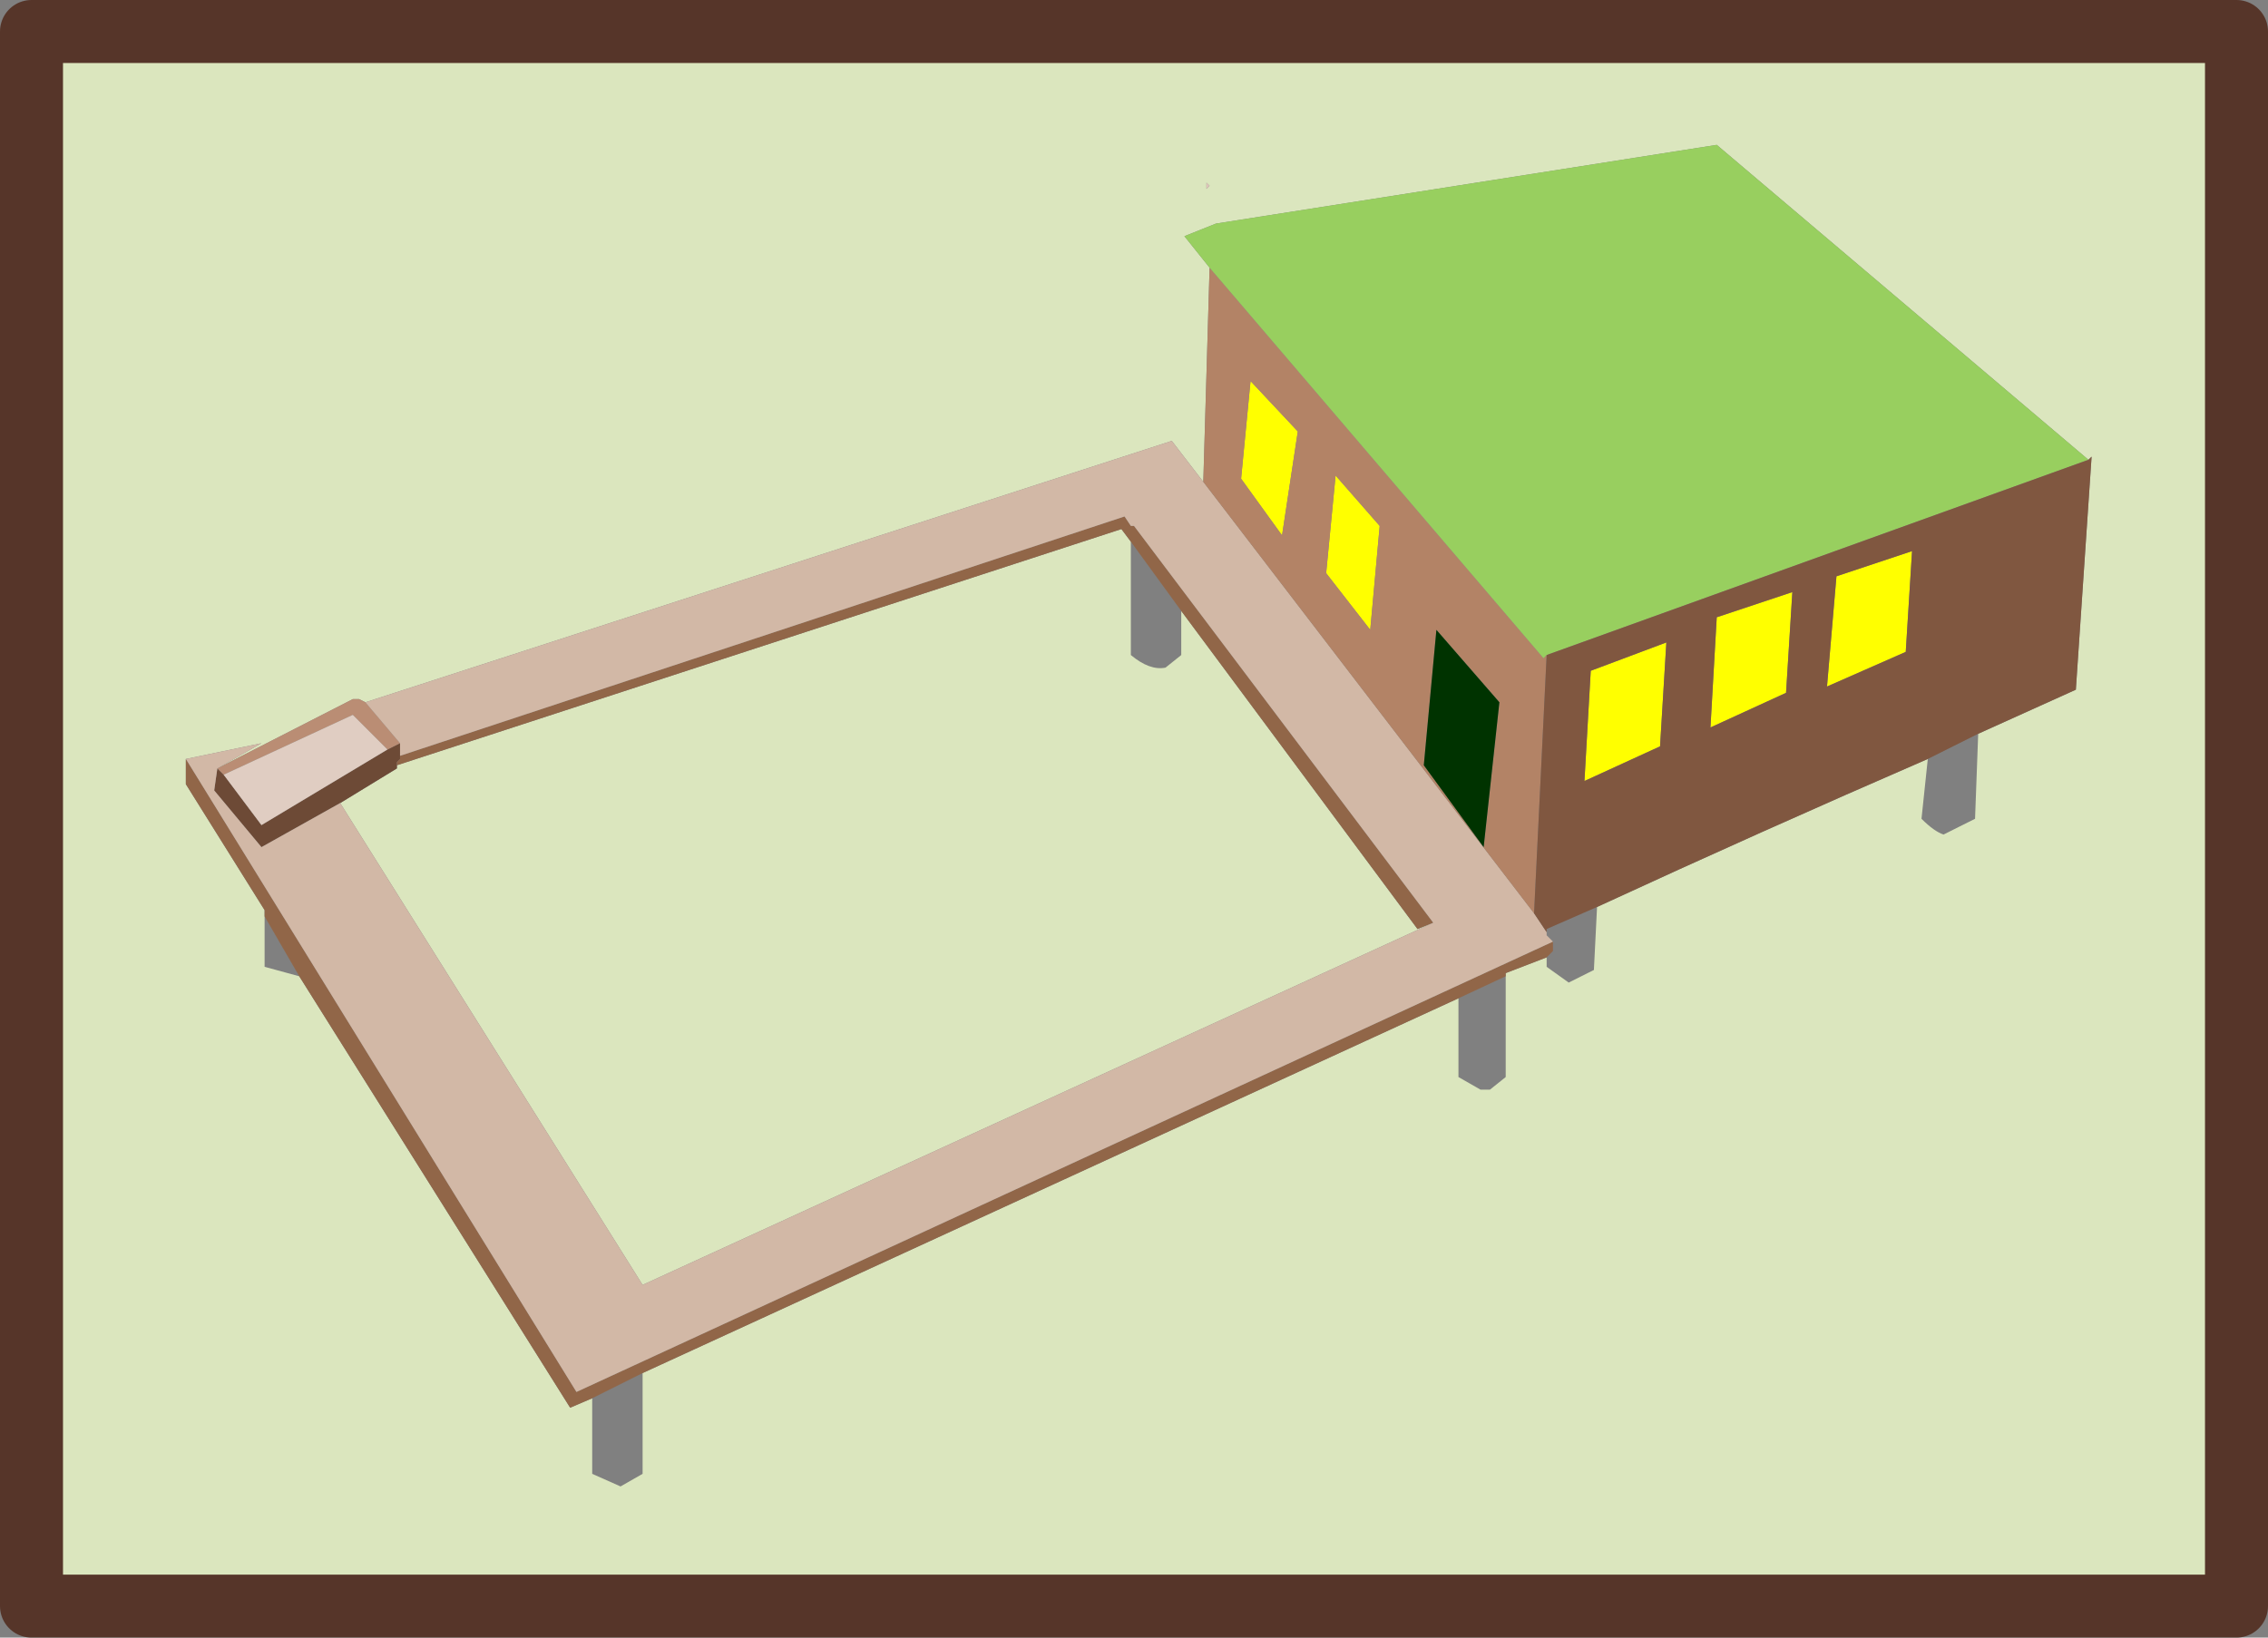 <?xml version="1.0" encoding="utf-8"?>
<svg version="1.1" id="Layer_1"
xmlns="http://www.w3.org/2000/svg"
xmlns:xlink="http://www.w3.org/1999/xlink"
xmlns:author="http://www.sothink.com"
width="36px" height="26px"
xml:space="preserve">
<rect width="100%" height="100%" fill="#808080" stroke="none"/>
<g id="236" transform="matrix(1, 0, 0, 1, 18, 13)">
<path style="fill:#DBE6BE;fill-opacity:1" d="M-7.8,7.4L-12.6 -0.25L-11.7 -0.8L-11.7 -0.85L-0.2 -4.6L-0.05 -4.4L-0.05 -2.6Q0.25 -2.35 0.5 -2.4L0.75 -2.6L0.75 -3.3L4.5 1.75L4.75 1.65L-7.8 7.4M1.1,-5.35L0.6 -6L-12.2 -1.85L-12.3 -1.9L-12.4 -1.9L-14.55 -0.8L-13.85 -1.2L-15.05 -0.95L-15.05 -0.55L-13.8 1.45L-13.8 1.55L-13.8 2.35L-13.25 2.5L-8.95 9.35L-8.6 9.2L-8.6 10.4L-8.15 10.6L-7.8 10.4L-7.8 8.8L5.15 2.85L5.15 4.1L5.5 4.3L5.65 4.3L5.9 4.1L5.9 2.5L5.9 2.45L6.55 2.2L6.55 2.35L6.9 2.6L7.3 2.4L7.35 1.4Q9.95 0.2 12.6 -0.95L12.5 0Q12.7 0.2 12.85 0.25L13.35 0L13.4 -1.35L14.95 -2.05L15.2 -5.75L15.15 -5.7L9.25 -10.7L1.3 -9.45L0.8 -9.25L1.2 -8.75L1.1 -5.35M6.55,1.75L6.55 1.85L6.55 1.8L6.55 1.75M1.2,-10.05L1.15 -10.1L1.15 -10L1.2 -10.05M0,-4.65L-0.05 -4.65L0 -4.65M17.5,-12.5L17.5 12.5L-17.5 12.5L-17.5 -12.5L17.5 -12.5" />
<path style="fill:#6D4A36;fill-opacity:1" d="M-14.45,-0.7L-13.85 0.1L-11.85 -1.1L-11.65 -1.2L-11.65 -1L-11.65 -0.95L-11.7 -0.9L-11.7 -0.85L-11.7 -0.8L-12.6 -0.25L-13.85 0.45L-14.6 -0.45L-14.55 -0.8L-14.45 -0.7" />
<path style="fill:#BA8D74;fill-opacity:1" d="M-12.4,-1.65L-14.45 -0.7L-14.55 -0.8L-12.4 -1.9L-12.3 -1.9L-12.2 -1.85L-11.65 -1.2L-11.85 -1.1L-12.4 -1.65" />
<path style="fill:#916648;fill-opacity:1" d="M-0.15,-4.8L-0.05 -4.65L0 -4.65L4.75 1.65L4.5 1.75L0.75 -3.3L-0.05 -4.4L-0.2 -4.6L-11.7 -0.85L-11.7 -0.9L-11.65 -0.95L-11.65 -1L-0.15 -4.8M5.15,2.85L-7.8 8.8L-8.6 9.2L-8.95 9.35L-13.25 2.5L-13.8 1.55L-13.8 1.45L-15.05 -0.55L-15.05 -0.95L-8.85 9.1L6.65 1.95L6.65 2.1L6.55 2.2L5.9 2.45L5.9 2.5L5.15 2.85" />
<path style="fill:#D2B8A6;fill-opacity:1" d="M4.75,1.65L0 -4.65L-0.05 -4.65L-0.15 -4.8L-11.65 -1L-11.65 -1.2L-12.2 -1.85L0.6 -6L1.1 -5.35L6.35 1.5L6.55 1.8L6.55 1.85L6.65 1.95L-8.85 9.1L-15.05 -0.95L-13.85 -1.2L-14.55 -0.8L-14.6 -0.45L-13.85 0.45L-12.6 -0.25L-7.8 7.4L4.75 1.65" />
<path style="fill:#E0CDC2;fill-opacity:1" d="M-11.85,-1.1L-13.85 0.1L-14.45 -0.7L-12.4 -1.65L-11.85 -1.1" />
<path style="fill:#DCC5B8;fill-opacity:1" d="M1.15,-10L1.15 -10.1L1.2 -10.05L1.15 -10" />
<path style="fill:#FFFF00;fill-opacity:1" d="M1.85,-6.95L2.6 -6.15L2.35 -4.5L1.7 -5.4L1.85 -6.95M3.05,-3.9L3.2 -5.45L3.9 -4.65L3.75 -3L3.05 -3.9M10.45,-3.6L10.35 -2L9.15 -1.45L9.25 -3.2L10.45 -3.6M7.15,-0.6L7.25 -2.35L8.45 -2.8L8.35 -1.15L7.15 -0.6M11,-2.1L11.15 -3.85L12.35 -4.25L12.25 -2.65L11 -2.1" />
<path style="fill:#B38366;fill-opacity:1" d="M6.35,1.5L1.1 -5.35L1.2 -8.75L6.5 -2.55L6.55 -2.6L6.35 1.5M1.7,-5.4L2.35 -4.5L2.6 -6.15L1.85 -6.95L1.7 -5.4M3.75,-3L3.9 -4.65L3.2 -5.45L3.05 -3.9L3.75 -3M5.55,0.45L5.8 -1.85L4.8 -3L4.6 -0.85L5.55 0.45" />
<path style="fill:#003300;fill-opacity:1" d="M4.6,-0.85L4.8 -3L5.8 -1.85L5.55 0.45L4.6 -0.85" />
<path style="fill:#98CF5F;fill-opacity:1" d="M6.55,-2.6L6.5 -2.55L1.2 -8.75L0.8 -9.25L1.3 -9.45L9.25 -10.7L15.15 -5.7L6.55 -2.6" />
<path style="fill:#805740;fill-opacity:1" d="M6.55,-2.6L15.15 -5.7L15.2 -5.75L14.95 -2.05L13.4 -1.35L12.6 -0.95Q9.95 0.2 7.35 1.4L6.55 1.75L6.55 1.8L6.35 1.5L6.55 -2.6M9.25,-3.2L9.15 -1.45L10.35 -2L10.45 -3.6L9.25 -3.2M8.35,-1.15L8.45 -2.8L7.25 -2.35L7.15 -0.6L8.35 -1.15M12.25,-2.65L12.35 -4.25L11.15 -3.85L11 -2.1L12.25 -2.65" />
<linearGradient
id="LinearGradID_736" gradientUnits="userSpaceOnUse" gradientTransform="matrix(0, 0, 0, 0.002, 0.3, -3.9)" spreadMethod ="pad" x1="-819.2" y1="0" x2="819.2" y2="0" >
<stop  offset="0.243" style="stop-color:#916648;stop-opacity:1" />
<stop  offset="1" style="stop-color:#DCC7B8;stop-opacity:1" />
</linearGradient>
<path style="fill:url(#LinearGradID_736) " d="M0.75,-2.6L0.5 -2.4Q0.25 -2.35 -0.05 -2.6L-0.05 -4.4L0.75 -3.3L0.75 -2.6" />
<linearGradient
id="LinearGradID_737" gradientUnits="userSpaceOnUse" gradientTransform="matrix(0, 3.05176e-005, -7.62939e-005, 0.002, 13, -1.25)" spreadMethod ="pad" x1="-819.2" y1="0" x2="819.2" y2="0" >
<stop  offset="0.243" style="stop-color:#916648;stop-opacity:1" />
<stop  offset="1" style="stop-color:#DCC7B8;stop-opacity:1" />
</linearGradient>
<path style="fill:url(#LinearGradID_737) " d="M13.4,-1.35L13.35 0L12.85 0.25Q12.7 0.2 12.5 0L12.6 -0.95L13.4 -1.35" />
<linearGradient
id="LinearGradID_738" gradientUnits="userSpaceOnUse" gradientTransform="matrix(0, 3.05176e-005, -7.62939e-005, 0.002, 6.95, 1.1)" spreadMethod ="pad" x1="-819.2" y1="0" x2="819.2" y2="0" >
<stop  offset="0.243" style="stop-color:#916648;stop-opacity:1" />
<stop  offset="1" style="stop-color:#DCC7B8;stop-opacity:1" />
</linearGradient>
<path style="fill:url(#LinearGradID_738) " d="M7.35,1.4L7.3 2.4L6.9 2.6L6.55 2.35L6.55 2.2L6.65 2.1L6.65 1.95L6.55 1.85L6.55 1.75L7.35 1.4" />
<linearGradient
id="LinearGradID_739" gradientUnits="userSpaceOnUse" gradientTransform="matrix(0, 0, 0, 0.002, 5.5, 2.85)" spreadMethod ="pad" x1="-819.2" y1="0" x2="819.2" y2="0" >
<stop  offset="0.243" style="stop-color:#916648;stop-opacity:1" />
<stop  offset="1" style="stop-color:#DCC7B8;stop-opacity:1" />
</linearGradient>
<path style="fill:url(#LinearGradID_739) " d="M5.9,2.5L5.9 4.1L5.65 4.3L5.5 4.3L5.15 4.1L5.15 2.85L5.9 2.5" />
<linearGradient
id="LinearGradID_740" gradientUnits="userSpaceOnUse" gradientTransform="matrix(0, 0, 0, 0.002, -13.45, 1.05)" spreadMethod ="pad" x1="-819.2" y1="0" x2="819.2" y2="0" >
<stop  offset="0.243" style="stop-color:#916648;stop-opacity:1" />
<stop  offset="1" style="stop-color:#DCC7B8;stop-opacity:1" />
</linearGradient>
<path style="fill:url(#LinearGradID_740) " d="M-13.25,2.5L-13.8 2.35L-13.8 1.55L-13.25 2.5" />
<linearGradient
id="LinearGradID_741" gradientUnits="userSpaceOnUse" gradientTransform="matrix(0, 0, 0, 0.002, -8.25, 9.1)" spreadMethod ="pad" x1="-819.2" y1="0" x2="819.2" y2="0" >
<stop  offset="0.243" style="stop-color:#916648;stop-opacity:1" />
<stop  offset="1" style="stop-color:#DCC7B8;stop-opacity:1" />
</linearGradient>
<path style="fill:url(#LinearGradID_741) " d="M-7.8,8.8L-7.8 10.4L-8.15 10.6L-8.6 10.4L-8.6 9.2L-7.8 8.8" />
<path style="fill:none;stroke-width:1;stroke-linecap:round;stroke-linejoin:round;stroke-miterlimit:3;stroke:#563529;stroke-opacity:1" d="M17.5,-12.5L17.5 12.5L-17.5 12.5L-17.5 -12.5L17.5 -12.5z" />
</g>
</svg>
